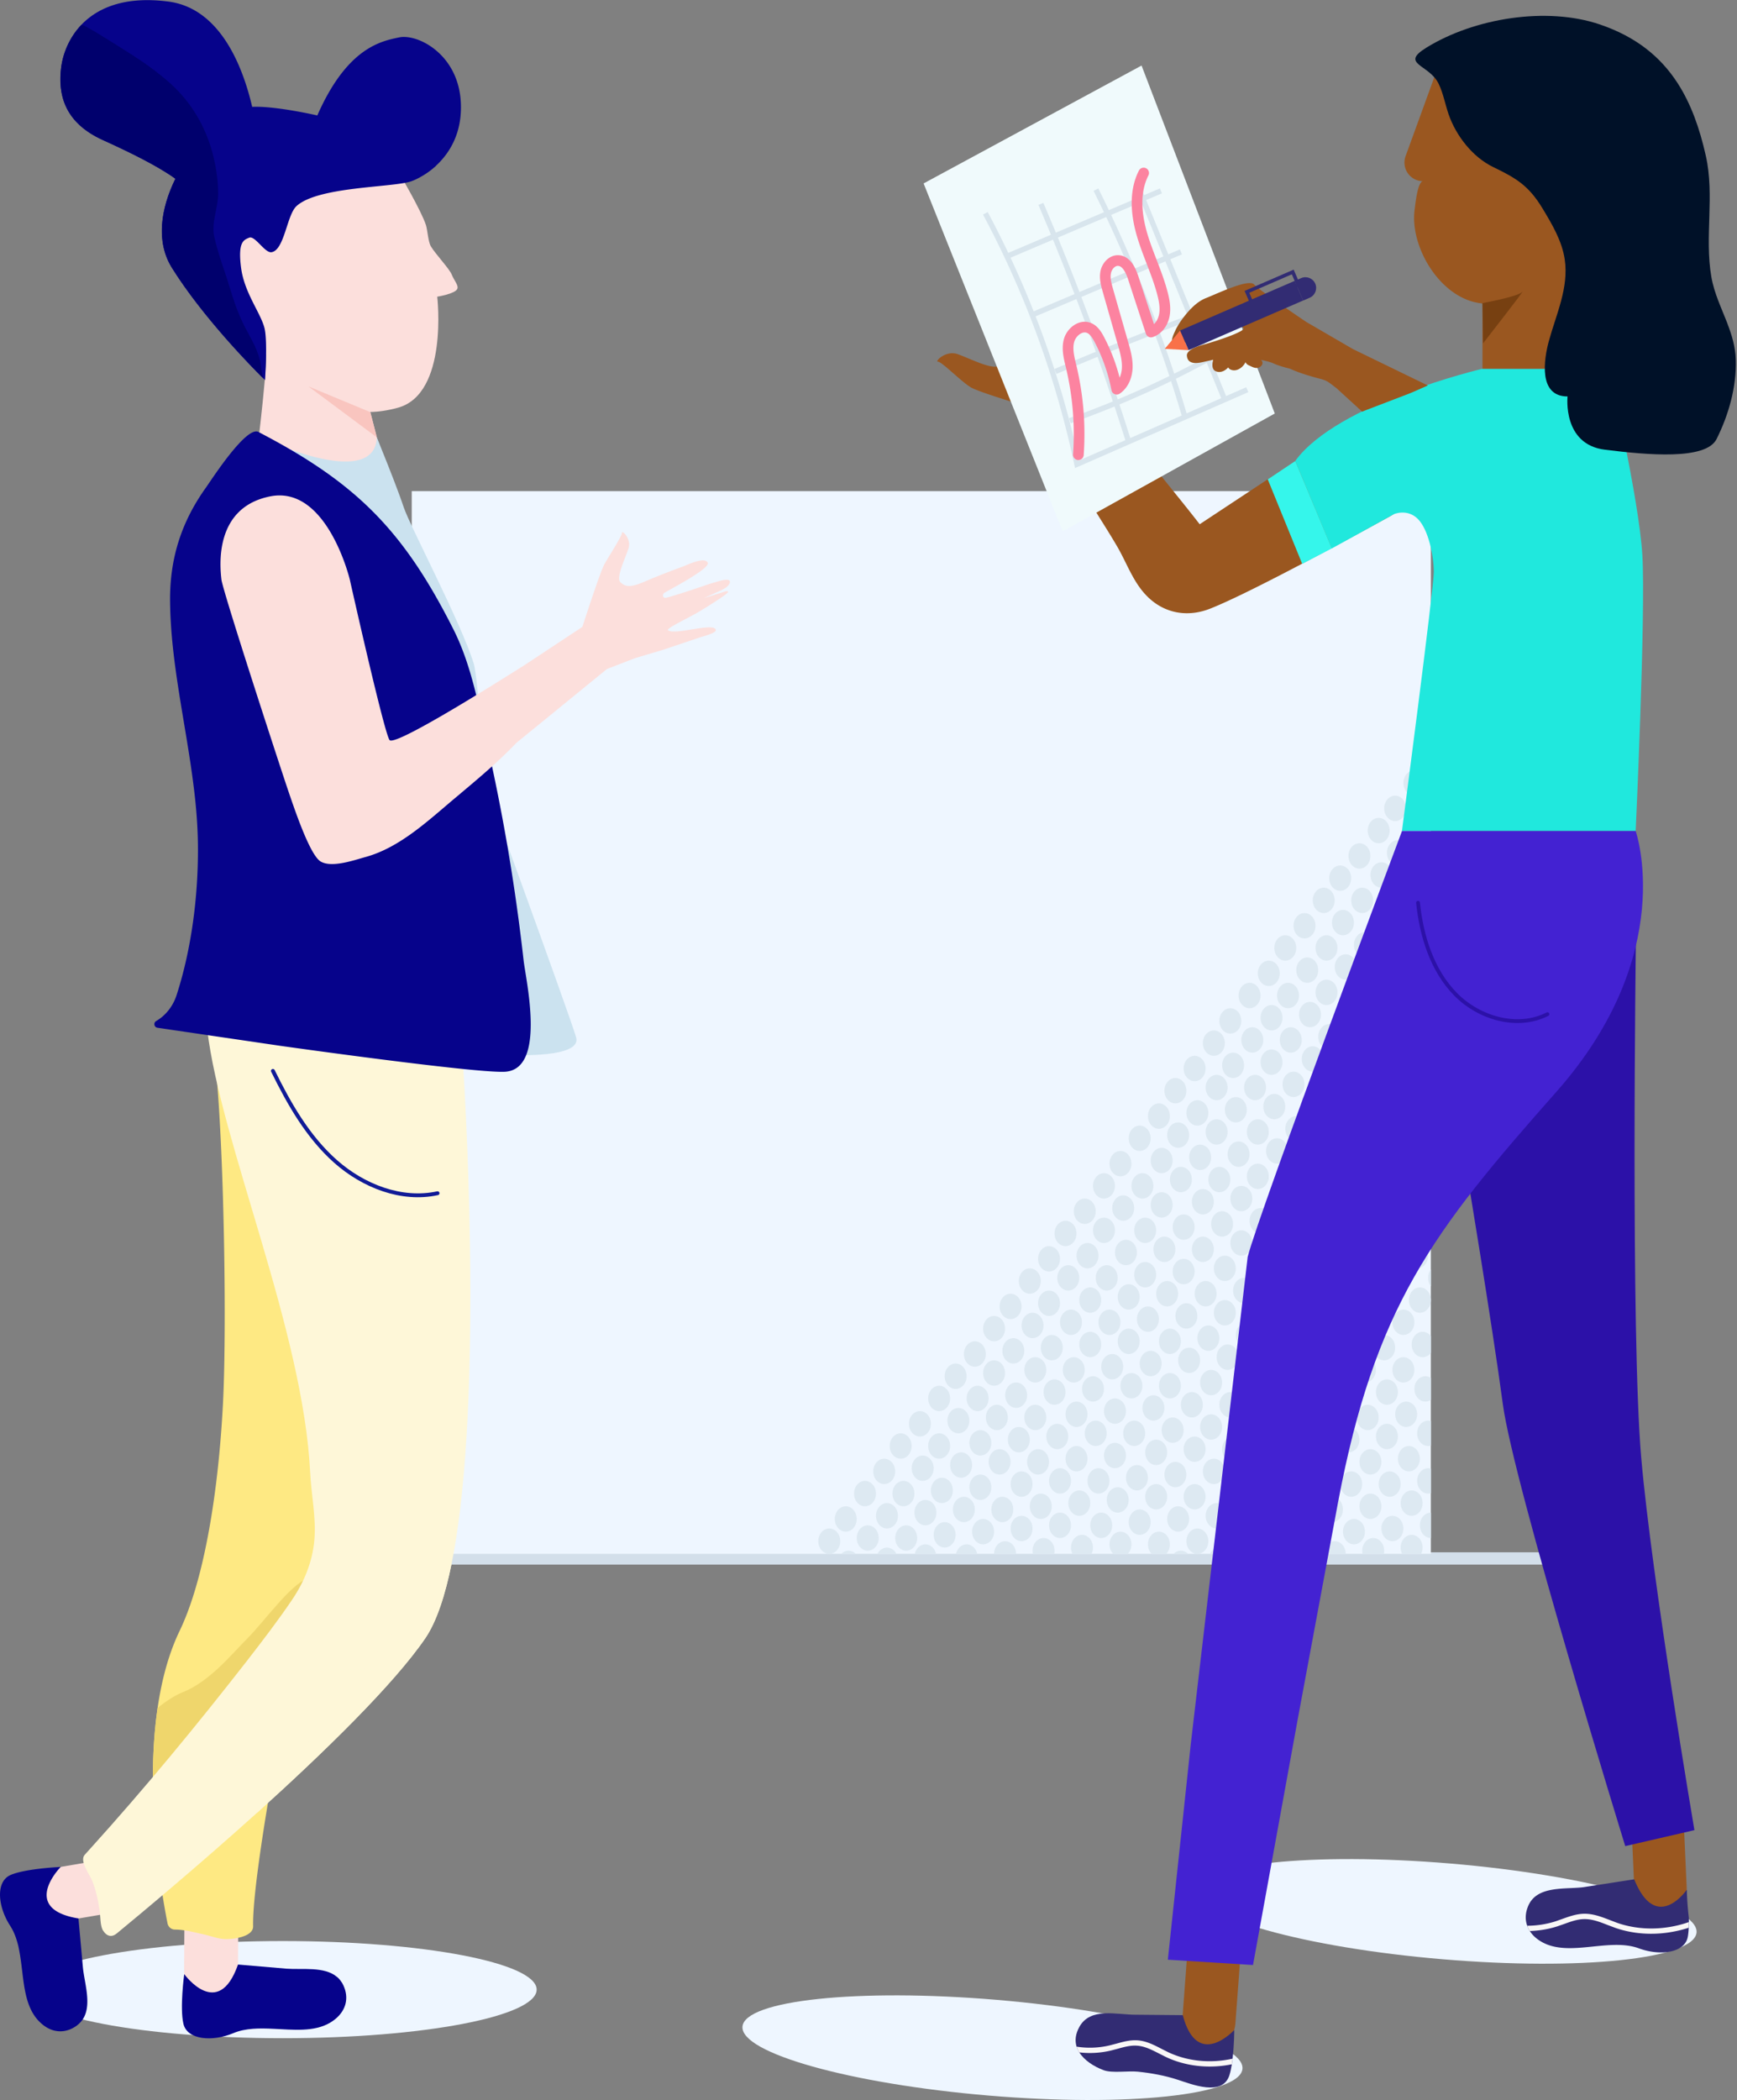 <svg xmlns="http://www.w3.org/2000/svg" xmlns:xlink="http://www.w3.org/1999/xlink" width="100%" height="100%" viewBox="0 0 1180 1426" fill-rule="evenodd" stroke-miterlimit="10"><rect x="0" y="0" width="1180" height="1426" fill="#808080" stroke="none"/><style><![CDATA[.B{fill-rule:nonzero}.C{fill:#9a5720}.D{fill:#322c73}.E{fill:#fcdfdc}.F{fill:#06038b}.G{fill:#eef6ff}.H{stroke-linecap:round}]]></style><g transform="matrix(4.167,0,0,4.167,-154.207,-1179.17)"><path d="M75 536.923h216" fill="none" stroke="#d3dfea" stroke-width="2"/><clipPath id="A"><path d="M104.13 363.008h166.147v173.17H104.13z"/></clipPath><g clip-path="url(#A)"><path d="M270.277 363.008H104.13v173.17h166.147z" class="G"/><g fill="#dde9f2" class="B"><use xlink:href="#C"/><use xlink:href="#D"/><use xlink:href="#E"/><use xlink:href="#E" x="-3.135" y="-3.102"/><use xlink:href="#F"/><use xlink:href="#G"/><use xlink:href="#H"/><use xlink:href="#I"/><use xlink:href="#J"/><use xlink:href="#K"/><use xlink:href="#D" x="-12.987" y="-6.203"/><use xlink:href="#L"/><use xlink:href="#L" x="-3.134" y="-3.103"/><use xlink:href="#M"/><use xlink:href="#N"/><use xlink:href="#O"/><use xlink:href="#C" x="-19.257" y="-6.203"/><use xlink:href="#H" x="-6.268" y="7.755"/><use xlink:href="#E" x="-5.374" y="15.507"/><use xlink:href="#F" x="-2.24" y="18.62"/><use xlink:href="#G" x="-19.257" y="-6.203"/><use xlink:href="#M" x="-12.987" y="-6.202"/><use xlink:href="#P"/><path d="M252.804 533.937c-.658.852-1.79.926-2.528.166s-.803-2.068-.144-2.92 1.79-.926 2.53-.166.802 2.067.143 2.92"/><use xlink:href="#H" x="-19.256" y="1.551"/><use xlink:href="#L" x="-22.391" y="-9.305"/><use xlink:href="#C" x="-21.495" y="12.406"/><use xlink:href="#D" x="-21.496" y="12.406"/><use xlink:href="#E" x="-21.496" y="12.406"/><use xlink:href="#I" x="-21.495" y="12.416"/><use xlink:href="#Q"/><use xlink:href="#N" x="-21.496" y="12.416"/><use xlink:href="#R"/><use xlink:href="#M" x="-10.747" y="-24.812"/><use xlink:href="#S"/><use xlink:href="#F" x="-12.987" y="-13.947"/><use xlink:href="#C" x="-30.005" y="-31.017"/><use xlink:href="#M" x="-23.735" y="-38.77"/><use xlink:href="#T"/><use xlink:href="#U"/><use xlink:href="#V"/><use xlink:href="#V" x="-3.136" y="-3.101"/><use xlink:href="#W"/><use xlink:href="#H" x="-17.018" y="-17.058"/><use xlink:href="#Q" x="8.509" y="-26.364"/><use xlink:href="#F" x="-12.987" y="-6.193"/><use xlink:href="#G" x="-30.005" y="-31.015"/><use xlink:href="#X"/><use xlink:href="#X" x="-3.135" y="-3.102"/><use xlink:href="#Y"/><use xlink:href="#Z"/><use xlink:href="#Z" x="-3.135" y="-3.1"/><use xlink:href="#a"/><use xlink:href="#b"/><use xlink:href="#M" x="-12.987" y="-13.957"/><use xlink:href="#P" x="-10.75" y="-24.813"/><use xlink:href="#U" x="10.748" y="24.813"/><use xlink:href="#L" x="-30.004" y="-31.016"/><use xlink:href="#L" x="-33.138" y="-34.118"/><use xlink:href="#c"/><use xlink:href="#d"/><use xlink:href="#e"/><use xlink:href="#f"/><use xlink:href="#T" x="-16.123" y="-3.1"/><use xlink:href="#T" x="-19.257" y="-6.202"/><use xlink:href="#I" x="-19.255" y="-6.204"/><path d="M242.056 516.362c-.658.852-1.79.926-2.528.165s-.803-2.067-.144-2.92 1.79-.927 2.53-.166.802 2.067.143 2.92"/><use xlink:href="#C" x="-32.245" y="-12.407"/><use xlink:href="#D" x="-32.244" y="-12.406"/><use xlink:href="#a" x="10.748" y="24.813"/><use xlink:href="#a" x="7.614" y="21.712"/><use xlink:href="#F" x="-32.244" y="-12.396"/><use xlink:href="#R" x="-32.244" y="-12.405"/><use xlink:href="#M" x="-42.99" y="-37.219"/><use xlink:href="#S" x="-32.244" y="-12.405"/><use xlink:href="#g"/><use xlink:href="#c" x="10.748" y="24.814"/><use xlink:href="#G" x="-32.243" y="-12.406"/><use xlink:href="#h"/><use xlink:href="#J" x="-29.11" y="-9.305"/><use xlink:href="#Q" x="-10.747" y="-24.812"/><use xlink:href="#K" x="-32.244" y="-12.406"/><use xlink:href="#i"/><use xlink:href="#i" x="-3.135" y="-3.102"/><use xlink:href="#L" x="-52.396" y="-40.321"/><use xlink:href="#G" x="-59.113" y="-40.32"/><use xlink:href="#G" x="-62.249" y="-43.423"/><use xlink:href="#E" x="-24.631" y="9.304"/><use xlink:href="#F" x="-21.496" y="12.416"/><use xlink:href="#R" x="-21.496" y="12.407"/><use xlink:href="#M" x="-32.243" y="-12.407"/><use xlink:href="#N" x="-32.244" y="-12.407"/><use xlink:href="#C" x="-48.365" y="-15.507"/><use xlink:href="#C" x="-51.501" y="-18.609"/><use xlink:href="#R" x="-38.514" y="-4.652"/><use xlink:href="#a" x="-8.509" y="18.61"/><use xlink:href="#d" x="-19.256" y="1.552"/><use xlink:href="#V" x="-21.496" y="12.407"/><use xlink:href="#K" x="-21.496" y="12.406"/><use xlink:href="#R" x="-21.496" y="20.16"/><use xlink:href="#H" x="-38.513" y="-4.652"/><use xlink:href="#Q" x="-12.987" y="-13.957"/><use xlink:href="#F" x="-34.483" y="6.213"/><use xlink:href="#G" x="-51.501" y="-18.609"/><use xlink:href="#I" x="-48.365" y="-15.508"/><use xlink:href="#X" x="-24.631" y="9.304"/><use xlink:href="#Q" x="-30.005" y="-31.016"/><path d="M206.677 500.337c-.658.853-1.79.927-2.53.166s-.802-2.067-.143-2.92 1.79-.926 2.528-.165.803 2.067.144 2.92"/><use xlink:href="#R" x="-51.501" y="-10.855"/><use xlink:href="#h" x="-2.239" y="18.608"/><use xlink:href="#C" x="-40.753" y="6.203"/><use xlink:href="#P" x="-29.11" y="-9.306"/><use xlink:href="#P" x="-32.245" y="-12.406"/><use xlink:href="#O" x="-35.378" y="-1.552"/><use xlink:href="#L" x="-51.501" y="-18.61"/><use xlink:href="#L" x="-54.635" y="-21.711"/><use xlink:href="#c" x="-21.496" y="12.406"/><use xlink:href="#d" x="-21.495" y="12.406"/><use xlink:href="#e" x="-21.496" y="12.407"/><use xlink:href="#C" x="-70.758" y="-24.812"/><use xlink:href="#G" x="-40.753" y="6.203"/><use xlink:href="#M" x="-34.483" y="6.203"/><use xlink:href="#I" x="-40.752" y="6.203"/><path d="M220.56 528.77c-.658.852-1.79.926-2.528.165s-.803-2.067-.144-2.92 1.79-.927 2.53-.166.802 2.067.143 2.92"/><use xlink:href="#C" x="-53.74"/><use xlink:href="#R" x="-40.753" y="13.958"/><use xlink:href="#H" x="-57.77" y="-10.855"/><use xlink:href="#O" x="-48.365" y="-7.754"/><use xlink:href="#F" x="-53.73"/><use xlink:href="#D" x="-67.623" y="-13.958"/><use xlink:href="#M" x="-64.488" y="-24.812"/><use xlink:href="#L" x="-43.888" y="3.101"/><use xlink:href="#c" x="-10.748" y="37.219"/><use xlink:href="#G" x="-53.74"/><use xlink:href="#h" x="-21.486" y="12.405"/><use xlink:href="#J" x="-50.605" y="3.102"/><use xlink:href="#Q" x="-32.244" y="-12.407"/><use xlink:href="#P" x="-51.5" y="-18.61"/><use xlink:href="#H" x="-67.622" y="-13.957"/><use xlink:href="#H" x="-70.758" y="-17.058"/><use xlink:href="#j"/><use xlink:href="#F" x="-42.992" y="24.823"/><use xlink:href="#M" x="-50.605" y="3.101"/><use xlink:href="#M" x="-53.74"/><use xlink:href="#N" x="-53.74"/><use xlink:href="#k"/><use xlink:href="#C" x="-72.997" y="-6.203"/><use xlink:href="#R" x="-60.01" y="7.755"/><use xlink:href="#E" x="-72.998" y="-6.203"/><use xlink:href="#H" x="-60.008" y="7.755"/><use xlink:href="#j" x="10.748" y="24.812"/><use xlink:href="#F" x="-55.98" y="18.62"/><use xlink:href="#D" x="-69.862" y="4.652"/><use xlink:href="#h" x="-40.753" y="6.202"/><path d="M191.45 519.98c-.66.853-1.792.927-2.53.166s-.803-2.067-.144-2.92 1.79-.926 2.53-.166.802 2.068.144 2.92"/><use xlink:href="#Q" x="-51.501" y="-18.61"/><use xlink:href="#P" x="-53.74"/><use xlink:href="#O" x="-56.874" y="10.855"/><use xlink:href="#L" x="-72.998" y="-6.203"/><use xlink:href="#J" x="-69.862" y="4.653"/><use xlink:href="#c" x="-42.992" y="24.814"/><path d="M185.18 519.98c-.658.852-1.79.926-2.53.166s-.802-2.068-.143-2.92 1.79-.926 2.528-.166.803 2.067.144 2.92"/><use xlink:href="#k" x="-5.373" y="15.508"/><use xlink:href="#R" x="-62.249" y="26.364"/><use xlink:href="#H" x="-79.266" y="1.551"/><use xlink:href="#O" x="-69.86" y="4.652"/><use xlink:href="#F" x="-75.236" y="12.416"/><use xlink:href="#L" x="-79.266" y="1.55"/><use xlink:href="#Q" x="-53.74"/><path d="M182.942 531.352c-.66.853-1.792.927-2.53.166s-.802-2.067-.143-2.92 1.79-.926 2.53-.165.802 2.067.144 2.92"/><use xlink:href="#l"/><path d="M182.942 538.6c-.66.852-1.792.926-2.53.166s-.802-2.068-.143-2.92 1.79-.926 2.53-.166.802 2.067.144 2.92"/><use xlink:href="#F" x="-77.923" y="23.272"/><path d="M176.225 531.87c-.66.852-1.792.926-2.53.165s-.803-2.067-.144-2.92 1.8-.927 2.53-.166.803 2.067.144 2.92m.447 7.237c-.66.853-1.792.927-2.53.166s-.803-2.067-.144-2.92 1.8-.926 2.53-.165.803 2.067.144 2.92"/><use xlink:href="#l" x="-5.822" y="7.754"/><path d="M170.402 539.624c-.66.852-1.79.926-2.53.165s-.803-2.067-.143-2.92 1.79-.927 2.528-.166.803 2.067.144 2.92"/><use xlink:href="#R" x="18.361" y="-15.507"/><use xlink:href="#e" x="48.366" y="7.754"/><use xlink:href="#Q" x="30.005" y="-38.77"/><use xlink:href="#C" x="2.239" y="-18.609"/><use xlink:href="#M" x="8.51" y="-26.364"/><use xlink:href="#X" x="29.11" y="1.55"/><use xlink:href="#H" x="2.24" y="-18.609"/><use xlink:href="#X" x="29.11" y="9.304"/><use xlink:href="#j" x="69.862" y="-4.652"/><use xlink:href="#C" y="-7.754"/><use xlink:href="#L" x="-0.895" y="-21.711"/><use xlink:href="#P" x="8.508" y="-26.364"/><use xlink:href="#d" x="32.245" y="12.406"/><use xlink:href="#a" x="50.604" y="-72.886"/><use xlink:href="#f" x="50.607" y="-72.887"/><path d="M268.926 411.942c-.658.852-1.79.926-2.528.166s-.803-2.067-.144-2.92 1.79-.926 2.528-.165.803 2.067.144 2.92"/><use xlink:href="#m"/><use xlink:href="#S" x="21.496" y="-82.19"/><use xlink:href="#e" x="40.752" y="-75.988"/><use xlink:href="#i" x="50.605" y="-72.887"/><use xlink:href="#b" x="51.502" y="-51.176"/><use xlink:href="#n"/><use xlink:href="#o"/><use xlink:href="#g" x="61.354" y="-48.074"/><use xlink:href="#b" x="51.502" y="-43.422"/><path d="M266.688 430.552c-.66.852-1.792.926-2.53.166s-.803-2.067-.144-2.92 1.79-.926 2.53-.165.802 2.067.144 2.92"/><use xlink:href="#U" x="32.244" y="-57.378"/><use xlink:href="#i" x="37.618" y="-79.09"/><use xlink:href="#m" x="-2.24" y="18.609"/><use xlink:href="#X" x="29.11" y="-60.48"/><use xlink:href="#p"/><use xlink:href="#g" x="48.367" y="-54.278"/><path d="M256.835 427.45c-.66.852-1.79.926-2.53.166s-.803-2.067-.144-2.92 1.79-.926 2.53-.165.802 2.067.144 2.92"/><use xlink:href="#i" x="48.366" y="-54.278"/><use xlink:href="#V" x="39.857" y="-35.668"/><path d="M264 441.407c-.66.852-1.79.926-2.53.166s-.802-2.067-.144-2.92 1.79-.926 2.53-.165.803 2.067.144 2.92"/><use xlink:href="#o" x="-2.24" y="18.61"/><use xlink:href="#e" x="32.244" y="-57.379"/><use xlink:href="#f" x="32.244" y="-57.379"/><use xlink:href="#g" x="59.115" y="-29.466"/><use xlink:href="#q"/><use xlink:href="#T" x="30.005" y="-38.77"/><use xlink:href="#a" x="39.857" y="-35.667"/><use xlink:href="#n" x="-8.51" y="18.609"/><use xlink:href="#V" x="26.87" y="-41.871"/><use xlink:href="#m" x="-21.497" y="12.406"/><path d="M271.613 463.118c-.66.853-1.79.926-2.53.166s-.803-2.067-.144-2.92 1.79-.926 2.53-.165.803 2.067.144 2.92"/><use xlink:href="#e" x="42.992" y="-32.566"/><use xlink:href="#X" x="26.87" y="-41.872"/><use xlink:href="#b" x="42.993" y="-24.812"/><path d="M258.178 449.16c-.658.853-1.79.926-2.528.166s-.803-2.067-.144-2.92 1.79-.926 2.53-.165a2.3 2.3 0 0 1 .143 2.919"/><use xlink:href="#q" x="-12.987" y="-6.203"/><use xlink:href="#i" x="29.108" y="-60.482"/><use xlink:href="#r"/><use xlink:href="#d" x="42.993" y="-24.813"/><use xlink:href="#V" x="40.752" y="-13.957"/><use xlink:href="#V" x="37.618" y="-17.058"/><use xlink:href="#s"/><use xlink:href="#S" x="10.748" y="-44.972"/><use xlink:href="#e" x="30.005" y="-38.769"/><use xlink:href="#g" x="39.858" y="-35.668"/><use xlink:href="#b" x="30.006" y="-31.016"/><use xlink:href="#T" x="10.747" y="-44.972"/><use xlink:href="#b" x="53.74"/><path d="M268.926 474.5c-.658.853-1.79.927-2.528.166s-.803-2.067-.144-2.92 1.79-.927 2.528-.166.803 2.067.144 2.92"/><use xlink:href="#q" x="-2.239" y="18.609"/><use xlink:href="#i" x="39.858" y="-35.668"/><use xlink:href="#S" x="10.748" y="-37.218"/><use xlink:href="#n" x="-10.75" y="37.218"/><path d="M252.356 456.915c-.66.853-1.79.926-2.53.166s-.803-2.067-.144-2.92 1.79-.926 2.53-.165.803 2.067.144 2.92"/><use xlink:href="#s" x="-12.987" y="-6.204"/><use xlink:href="#X" x="7.615" y="-48.075"/><use xlink:href="#Y" x="10.748" y="-44.974"/><use xlink:href="#s" x="10.75" y="24.813"/><use xlink:href="#W" x="48.366" y="7.754"/><use xlink:href="#e" x="40.752" y="-13.956"/><use xlink:href="#g" x="50.606" y="-10.846"/><use xlink:href="#b" x="40.754" y="-6.202"/><use xlink:href="#T" x="21.497" y="-20.16"/><use xlink:href="#d" x="23.736" y="-31.016"/><use xlink:href="#i" x="26.87" y="-41.872"/><use xlink:href="#f" x="23.737" y="-31.015"/><use xlink:href="#W" x="21.496" y="-20.161"/><use xlink:href="#Z" x="10.747" y="-37.218"/><use xlink:href="#S" x="21.496" y="-12.405"/><use xlink:href="#n" y="62.031"/><use xlink:href="#n" x="-3.135" y="58.929"/><use xlink:href="#s" x="-2.24" y="18.609"/><use xlink:href="#X" x="18.362" y="-23.262"/><use xlink:href="#U" x="21.496" y="-12.406"/><use xlink:href="#g" x="37.62" y="-17.059"/><use xlink:href="#q" x="-21.496" y="12.407"/><use xlink:href="#T" x="8.509" y="-26.363"/><use xlink:href="#d" x="10.75" y="-37.218"/><use xlink:href="#n" x="-30.006" y="31.015"/><use xlink:href="#P" x="10.748" y="-44.973"/><use xlink:href="#G" x="-8.508" y="-43.423"/><use xlink:href="#i" x="37.618" y="-17.059"/><use xlink:href="#f" x="34.484" y="-6.203"/><use xlink:href="#r" x="5.374" y="40.321"/><use xlink:href="#Z" x="21.497" y="-12.406"/><use xlink:href="#e" x="21.496" y="-20.16"/><use xlink:href="#X" x="5.375" y="-29.465"/><use xlink:href="#b" x="21.497" y="-12.406"/><path d="M236.682 461.567c-.658.853-1.79.926-2.528.166s-.803-2.067-.144-2.92 1.79-.926 2.53-.165.802 2.067.143 2.92"/><use xlink:href="#q" x="-34.483" y="6.203"/><use xlink:href="#U" x="32.244" y="12.408"/><use xlink:href="#g" x="48.367" y="7.754"/><use xlink:href="#R" x="2.239" y="-18.61"/><use xlink:href="#T" x="19.257" y="-1.55"/><use xlink:href="#d" x="21.497" y="-12.406"/><use xlink:href="#n" x="-19.258" y="55.828"/><use xlink:href="#f" x="21.497" y="-12.407"/><use xlink:href="#s" x="-21.495" y="12.406"/><use xlink:href="#U" x="5.374" y="-15.507"/><use xlink:href="#e" x="8.509" y="-26.363"/><use xlink:href="#V" x="2.239" y="-18.609"/><use xlink:href="#D" x="-7.613" y="-21.711"/><use xlink:href="#D" x="-10.748" y="-24.813"/><use xlink:href="#X" x="16.122" y="-4.653"/><use xlink:href="#b" x="32.245" y="12.406"/><use xlink:href="#p" x="-16.122" y="52.727"/><use xlink:href="#q" x="-23.735" y="31.015"/><use xlink:href="#i" x="18.361" y="-23.262"/><use xlink:href="#S" x="-10.748" y="-24.81"/><use xlink:href="#n" x="-32.245" y="49.625"/><use xlink:href="#Z" x="2.239" y="-18.61"/><use xlink:href="#s" x="-34.483" y="6.203"/><use xlink:href="#d" x="29.11" y="9.305"/><use xlink:href="#J" x="-7.613" y="-21.71"/><use xlink:href="#M" x="-10.747" y="-32.567"/><use xlink:href="#K" x="-10.748" y="-24.812"/><use xlink:href="#e" x="19.257" y="-1.55"/><use xlink:href="#V" x="12.987" y="6.204"/><use xlink:href="#b" x="19.258" y="6.203"/><use xlink:href="#T" y="-7.753"/><use xlink:href="#d" x="2.24" y="-18.608"/><use xlink:href="#i" x="5.374" y="-29.465"/><use xlink:href="#f" x="2.24" y="-18.609"/></g></g><g class="B"><path d="M158.05 613.206c.363-4.306 18.905-6.258 41.414-4.358s40.46 6.93 40.097 11.236-18.905 6.258-41.414 4.358-40.46-6.93-40.097-11.236m74.028-22.208c.363-4.307 18.904-6.258 41.413-4.358s40.46 6.93 40.098 11.236-18.905 6.258-41.413 4.358-40.46-6.93-40.098-11.236" class="G"/><path d="M263.595 367.116c-8.112 4.464-23.104 12.59-29.287 15.035-3.344 1.326-6.86.928-9.626-1.4-2.776-2.34-3.798-5.735-5.56-8.748-1.257-2.148-2.608-4.246-3.916-6.363-2.795-4.533-5.958-9.146-7.907-14.114-.037-.106-.41-1.29-.5-1.582v-.006h-.02c-.53-.2-9.992-2.938-11.5-3.842-1.563-.927-4.72-4.177-5.35-4.177-.616.007 1.246-1.874 3.12-1.257s5.933 2.776 6.867 1.836c.928-.934 1.233-1.874-.025-4.986s-2.527-6.843-2.84-7.777c-.317-.94-1.887-4.358-.647-4.987s5.653 8.704 5.965 9.015c.317.305.94.305.933-.317 0-.623-1.905-6.843-2.217-7.783-.26-.778-.472-1.575-.684-2.365-.137-.574-1.077-3.525.367-2.852.934.43 1.48 2.204 1.86 3.03.3.642.618 1.39.94 2.186-.454-1.345-.853-2.702-1.17-4.066-.07-.304-.218-.634-.012-.84.323-.31 4.047 6.2 4.32 6.755 1.258 2.478 2.828 5.91 3.145 5.597 1.183-1.182-1.494-9.656.268-9.662.603 0 1.232 2.826 1.363 3.25.76 2.5 1.638 4.918 2.298 7.44.5 1.942.977 3.916 1.575 5.828.21.653-.026 2.297.61 3.598l.225.454c.068.312.15.753.255 1.308a2.11 2.11 0 0 1 .05.224c.772 3.972 4.334 7.888 6.71 11.02 3.04 4 6.3 7.85 9.383 11.835l22.507-14.86c.043-.03.087-.056.13-.087 4.327-2.852 10.19-.903 11.935 3.94l.075.218c1.276 3.623-.25 7.633-3.636 9.5" class="C"/><path d="M248.165 358.087l5.945 14.27 10.15-5.6s2.165-.947 3.897.784 2.598 6.063 2.598 8.66-5.196 42.193-5.196 42.193h38.105s1.656-35.358 1.092-44.928c-.546-9.27-5.465-30.356-5.465-30.356l-20.676-.025s-23.593 5.548-30.45 15.002" fill="#20e8dd"/><path d="M248.176 358.092l-4.492 2.995 5.616 13.773 4.825-2.52-5.95-14.247z" fill="#35f6eb"/><path d="M270.074 365.828a25.59 25.59 0 0 1 4.765 16.419" fill="#20e8dd"/><path d="M307.908 594.933a4.27 4.27 0 0 1-4.457-4.072l-.472-10.47 8.53-.384.47 10.468a4.27 4.27 0 0 1-4.073 4.457" class="C"/><path d="M312.338 595.497v.68l-.025.922c-.02.542-.07 1.045-.15 1.48-.485 2.634-4.52 3.15-7.97 1.88-5.124-1.887-12.097 1.892-16.592-1.544-.33-.25-.617-.523-.853-.816a3.49 3.49 0 0 1-.343-.467 2.96 2.96 0 0 1-.223-.392 3.75 3.75 0 0 1-.199-.468c-.35-.958-.325-2.03.13-3.143 1.382-3.456 6.027-2.752 9.04-3.138l8.275-1.283c3.617 8.947 8.573 1.687 8.573 1.687a49.27 49.27 0 0 0 .336 4.601" class="D"/><path d="M312.338 596.176l-.025.922a19.98 19.98 0 0 1-4.433.909c-2.577.224-5.18-.057-7.583-.903l-1.177-.442c-1.32-.517-2.553-.996-3.873-.97-1.09.018-2.14.398-3.243.797l-1.152.398c-1.432.455-2.94.7-4.446.747a2.96 2.96 0 0 1-.223-.392 3.73 3.73 0 0 1-.199-.467 15.53 15.53 0 0 0 4.587-.709l1.116-.393c1.132-.405 2.302-.828 3.548-.853 1.5-.025 2.89.517 4.234 1.034l1.14.435c3.73 1.314 7.963 1.208 11.73-.112" fill="#f9f7f7"/><path d="M233.758 616.746c-2.4-.18-4.18-2.26-4.002-4.648l.776-10.382 8.65.647-.777 10.38c-.178 2.39-2.26 4.18-4.648 4.002" class="C"/><path d="M238.224 613.746s0 2.3-.262 4.55l-.012.136-.093.754-.026.163c-.105.66-.236 1.276-.398 1.786-1.127 3.524-6.157 1.464-8.417.735-2.11-.69-4.303-1.084-6.5-1.314-1.588-.162-4.24.268-5.59-.243-1.606-.6-3.15-1.606-3.96-2.9-.018-.02-.03-.044-.044-.063-.168-.28-.304-.572-.398-.872l-.02-.055c-.273-.94-.18-2.005.474-3.175 1.786-3.22 6.09-1.974 9.1-1.974l7.75.07c2.372 9.04 8.405 2.403 8.405 2.403" class="D"/><path d="M237.95 618.434l-.093.754-.025.162c-1.183.242-2.397.367-3.61.367-2.472 0-4.937-.51-7.154-1.563l-1.09-.548c-1.202-.616-2.347-1.2-3.598-1.288-1.053-.08-2.075.205-3.158.504l-1.126.293a14.82 14.82 0 0 1-5.13.298c-.02-.018-.032-.043-.044-.062a4.07 4.07 0 0 1-.399-.872c1.78.28 3.617.212 5.373-.205l1.1-.286c1.114-.306 2.26-.623 3.455-.542 1.433.1 2.71.76 3.936 1.4l1.057.53c3.232 1.526 6.998 1.85 10.516 1.058" fill="#f9f7f7"/><path d="M303.7 436.32s-.868 64.197.867 84.15 8.676 60.728 8.676 60.728l-11.278 2.602s-18.218-58.992-19.953-72.004-6.073-39.04-6.073-39.04l-2.602-23.423L303.7 436.32z" fill="#2c11a8"/><path d="M290.725 460.902c-10.08 11.4-17.506 20.135-23.163 30.138-5.543 9.786-9.403 20.777-12.405 36.662l-6.602 35.508-7.218 39.645c-.044.21-.06.32-.06.32l-13.88-.867 3.73-35.056 9.283-79.457c1.735-6.94 25.158-69.403 25.158-69.403h38.096s7.015 19.953-12.938 42.51" fill="#4322d2"/></g><path d="M268.183 430.083c.566 5.44 2.282 10.99 6.11 14.9s10.11 5.735 14.985 3.254" fill="none" stroke="#2c11a8" stroke-width=".62" class="H"/><g class="B"><path d="M296.866 330.606h.504l-1.78 12.452h-16.898v-10.634c-6.718-.573-11.886-9.102-11.063-15.272.05-.367.168-1.525.385-2.596s.542-2.05.997-2.05a3.04 3.04 0 0 1-2.858-4.078l5.46-15.004c10.4 0 19.083 15.615 19.083 15.615l6.94 13.878-.77 7.688z" class="C"/><path d="M318.65 335.762c-.965-2.512-2.175-4.934-2.65-7.683-1.13-6.516.564-13.23-.9-19.718-1-4.467-2.414-8.446-4.58-11.808-2.76-4.282-6.745-7.563-12.663-9.58-8.7-2.964-20.517-1.052-28.328 3.78-4.363 2.697.47 2.686 2.01 5.868.764 1.578 1.06 3.336 1.633 4.993 1.2 3.47 3.895 6.952 7.256 8.58 3.728 1.803 5.788 3.003 8.053 6.753 1.568 2.6 3.17 5.287 3.618 8.3.688 4.612-1.404 8.967-2.588 13.308-.803 2.948-1.768 9.024 3.05 9.025 0 0-.867 7.807 6.073 8.674s16.484 1.736 18.22-1.735c1.967-3.933 3.275-8.492 3.128-12.977-.067-2.077-.638-3.946-1.338-5.768" fill="#001128"/><path d="M187.573 312.87l35.538-19.21 21.72 56.698-34.577 19.2-22.68-56.7z" fill="#f0fafc"/></g><g fill="none"><g stroke-width=".87" stroke="#d8e5ed"><path d="M197.646 317.735a155.16 155.16 0 0 1 14.936 40.901l27.766-12.16"/><path d="M-1.078 5.298h27.11" transform="matrix(.92 -.391 -.391 -.92 204.392 329.132)"/><path d="M-1.045 5.15h26.428" transform="matrix(.921 -.39 -.39 -.921 208.157 338.665)"/><path d="M-.942 4.92c8.875.2 17.755.21 26.63 0" transform="matrix(.929 -.369 -.369 -.929 211.756 347.734)"/><path d="M-1.212 5.6c8.972-.777 18.012-.776 26.983 0" transform="matrix(.91 -.414 -.414 -.91 214.841 356.131)"/><path d="M-13.548-19.44a407.51 407.51 0 0 0 41.446 0" transform="matrix(.346 .938 .938 -.346 229.62 322.182)"/><path d="M-12.723-18.636c13.307 1.164 26.715 1.165 40.02 0" transform="matrix(.364 .931 .931 -.364 237.659 318.941)"/><path d="M-11.728-17.466H26.01" transform="matrix(.378 .926 .926 -.378 242.992 317.381)"/></g><path d="M212.81 357.07c.343-4.796-.053-9.645-1.167-14.32-.335-1.405-.734-2.874-.358-4.268s1.88-2.6 3.225-2.08c.8.31 1.293 1.102 1.694 1.86a29.3 29.3 0 0 1 2.856 8.139c1.123-.748 1.67-2.15 1.72-3.5s-.324-2.673-.694-3.97l-2.457-8.61c-.276-.968-.554-1.98-.366-2.968s1-1.937 2.007-1.922c1.337.022 2.062 1.536 2.478 2.807l2.896 8.844c1.144-.358 1.924-1.484 2.165-2.658s.03-2.393-.27-3.554c-.85-3.313-2.4-6.407-3.358-9.69s-1.28-6.964.272-10.01" stroke="#fc83a0" stroke-width="1.74" stroke-linejoin="round" class="H"/></g><g class="B"><path d="M269.765 345.798l-1.905.84-.866.374-1.176.454-6.75 2.584-4.19-3.83c-.553-.4-1.1-.897-1.712-1.2-.59-.267-1.282-.392-1.9-.572-1.356-.392-2.695-.804-3.972-1.394l-.778-.2c-.68-.193-1.308-.392-1.756-.598-.504-.237-1.276-.45-2.154-.628.106.155.25.3.218.572-.03.243-.21.454-.423.58-.648.38-1.214-.013-1.824-.28a.99.99 0 0 1-.517-.504c-.424.865-1.457 1.63-2.43 1.208a.8.8 0 0 1-.391-.361c-.517.58-1.295.952-2.037.63-.628-.275-.616-1.078-.423-1.874l-1.42.323c-.904.206-2.74.64-2.86-1-.068-.958 2.03-1.587 2.03-1.587s5.34-1.463 6.985-2.54c.025-.02.143-.157.274-.293l-1.22-1.27c-.305-.317-.542-.54-.785-.92-.25-.398-.66-.18-1.052-.087-1.395.336-2.61 1.158-3.76 1.98-.723.51-1.407 1.077-2.024 1.706-.274.273-.554.7-.872 1.02-.28.3-.59.537-.96.586a1 1 0 0 1-.952-.498c-.317-.597.187-1.593.442-2.16.367-.778.835-1.507 1.364-2.184.94-1.227 2.16-2.54 3.63-3.12 2-.785 7.01-3.23 7.89-2.198.585.703 5.435 4.023 8.448 6.065l3.886 2.26 3.74 2.173 12.197 5.927z" class="C"/><path d="M229.398 336.837l1.387 3.2-3.895-.213 2.508-2.988z" fill="#f97148"/><g class="D"><path d="M247.607 327.68l.693 1.6-6.935 3.004-.694-1.6 6.936-3.006zm-6.545 5.37l8.003-3.47-1.156-2.667-8.002 3.468 1.155 2.668z"/><path d="M251.43 329.2c.383.884-.023 1.91-.907 2.294l-1.068.462-1.386-3.2 1.067-.463c.884-.383 1.91.023 2.294.907"/></g></g><path d="M229.397 336.836l1.387 3.2 18.672-8.09-1.387-3.2z" class="D"/><g class="B"><path d="M278.692 332.37s5.713-1.045 6.462-1.806-6.368 8.363-6.368 8.363l-.094-6.557z" fill="#774011"/><path d="M41.748 607.183c0-4.37 18.523-7.915 41.373-7.915s41.374 3.544 41.374 7.915S105.97 615.1 83.12 615.1s-41.373-3.544-41.373-7.916" class="G"/><path d="M111.558 330.053c-.353.807-3.27 1.272-3.27 1.272s1.858 15.84-6.423 18.095c-1.745.472-3.23.674-4.49.687l1.965 7.638-20.853 2.37s2-15.713 1.908-19.348l-.226-.132-4.698-14.85s-1.865-8.955 3.948-3.684l4.264-7.035 18.384-3.917s3.665 6.235 4.383 8.52c.265.844.353 2.7.8 3.45.725 1.235 3.036 3.665 3.4 4.598s1.16 1.764.907 2.336" class="E"/><path d="M97.366 350.13l-10.074-4.184 11.146 8.297-1.072-4.113z" fill="#f9c5bf"/><path d="M108.1 309.988a12.78 12.78 0 0 1-2.607 1.864c-.07.05-.14.082-.208.114-.39.208-.756.377-1.1.503-.063.032-.132.044-.2.076-3.162 1.007-15.185.825-18.65 4.025-1.574 1.448-1.965 7.205-4.08 7.506-1.07.146-2.676-2.733-3.608-2.374-.94.37-1.87.73-1.348 4.837.516 4.1 3.11 7.275 3.804 9.813.573 2.07.107 8.564.107 8.564s-.12-.126-.36-.352c-1.782-1.77-9.806-9.913-14.826-17.955-2.658-4.258-1.788-9.687.573-14.505-2.966-2.135-7.545-4.365-11.852-6.317-6.197-2.82-7.33-7.33-6.77-11.84.26-2.01 1.178-4.692 3.282-6.91 2.6-2.733 7.016-4.742 14.202-3.804 8.495 1.102 12.154 10.688 13.66 17.156 3.8-.176 10.618 1.4 10.618 1.4 4.862-11.04 10.367-12.098 13.352-12.72 2.985-.617 9.66 2.708 10.045 10.624.24 4.907-1.795 8.213-4.043 10.285" class="F"/><path d="M79.86 344.565c-1.782-1.772-9.803-9.916-14.822-17.955-2.66-4.256-1.8-9.688.57-14.506-2.966-2.132-7.547-4.36-11.855-6.318-6.196-2.817-7.328-7.328-6.767-11.84.255-2.01 1.176-4.695 3.283-6.906.254-.267 6.846 3.98 7.507 4.394 2.53 1.587 4.995 3.307 7.203 5.327 3.27 2.994 5.548 6.9 6.68 11.18.566 2.146.916 4.43.905 6.654-.013 2.32-1.134 4.67-.622 6.978.627 2.83 1.704 5.54 2.536 8.313.667 2.227 1.43 4.422 2.51 6.486 1.004 1.91 2.247 3.904 2.53 6.095.087.755.245 1.5.342 2.098" fill="#00006d"/><path d="M71.386 608.513a4.39 4.39 0 0 0 4.414-4.361l.063-10.53-8.775-.052-.064 10.53a4.39 4.39 0 0 0 4.362 4.413" class="E"/><path d="M91.742 611.923c-2.413 2.036-5.687 1.887-9.003 1.702l-1.08-.053c-2.334-.114-4.633-.13-6.608.703-3.422 1.44-7.53 1.114-8.144-1.527-.614-2.633.135-8.088.135-8.088s5.538 7.65 8.768-1.563l7.903.674c2.536.2 6.17-.405 8.23 1.34.246.194.465.44.65.71.157.203.29.43.403.685.93 2.027.42 4.002-1.255 5.415" class="F"/><path d="M106.423 454.7s-3.694 41.374-6.73 53.134l-2.45 9.223-1.325 4.186c-.57 1.026-3.29 9.548-6.073 18.675L88.3 545c-2.57 8.52-4.862 16.454-5.186 18.147-.676 3.52-5.002 26.53-4.844 33.716.044 1.774-3.44 2.16-4.704 2.08-1.15-.07-2.28-.535-3.396-.772-1.58-.342-3.115-.772-4.73-.772a1.25 1.25 0 0 1-1.115-.983c-.5-2.492-1.85-9.828-2.264-18.56-.254-5.265-.167-11.04.64-16.568.65-4.476 1.773-8.784 3.58-12.54 1.86-3.86 3.335-8.934 4.458-14.638 1.352-6.818 2.203-14.55 2.607-22.193.842-15.604-.15-58.946-2.475-61.714l35.54 4.5z" fill="#fee983"/><path d="M89.846 539.92L88.3 545l-.552.842s-21.5 32.768-25.6 32.03c-.035-.01-.07-.01-.096-.017-.255-5.266-.167-11.04.64-16.57 1.448-1.158 2.896-2.08 4.134-2.57 4.387-1.755 7.897-6.143 10.53-8.776s7.02-8.775 9.653-9.653c1.124-.377 2.08-.43 2.817-.368" fill="#efd66c"/><path d="M43.694 592.184a4.39 4.39 0 0 0 5.063 3.588l10.38-1.77-1.475-8.65-10.38 1.77a4.39 4.39 0 0 0-3.588 5.063" class="E"/><path d="M49.575 613.01c-.044.035-.097.07-.15.105-.28.203-.58.36-.87.492-1.588.693-3.265.404-4.686-.8-3.046-2.536-2.922-7.03-3.572-11.092a29.24 29.24 0 0 0-.281-1.519v-.01c-.29-1.228-.693-2.386-1.35-3.404-2.028-3.116-2.413-7.214.08-8.284 2.483-1.062 8.155-1.302 8.155-1.302s-6.74 6.82 2.897 8.39l.716 7.9c.272 3 1.948 7.337-.94 9.513" class="F"/><g fill="#fef7d8"><path d="M110.653 537.663c-1.062 5.292-2.475 9.574-4.317 12.277-5.196 7.582-16.56 18.622-27.398 28.407-9.548 8.6-18.7 16.226-22.878 19.667-1.5 1.246-2.378-.685-2.378-.685-.334-.816-.3-2-.413-2.888-.237-1.684-.605-3.422-1.246-5.037-.386-.956-2.115-3.194-1.202-4.194l.833-.922c8.943-9.88 17.464-20.22 25.652-30.724 2.5-3.23 5.002-6.485 7.3-9.88 1.984-2.915 3.352-6.24 3.65-9.768.316-3.633-.508-7.38-.684-11.014-1.14-23.176-14.585-53.697-16.78-72.126 5.187.228 22.676 3.072 27.863 3.3l13.82 1.975s3.695 54.242-1.825 81.622"/><path d="M110.653 537.663c-1.062 5.292-2.475 9.574-4.317 12.277-5.196 7.582-16.56 18.622-27.398 28.407-.166-.2-.28-.404-.342-.56-.866-2.223 2-3.817 3.376-4.956 4.418-3.655 7.46-9.244 10.92-13.77 2.853-3.73 5.954-7.262 8.95-10.876 2.897-3.496 5.287-7.658 8.81-10.52"/></g></g><path d="M81.497 457.476c2.656 5.406 5.71 10.767 10.22 14.76s10.736 6.454 16.622 5.177" fill="none" stroke="#111b97" stroke-width=".63" class="H"/><g class="B"><path d="M120.798 454.887s11.088.52 10.135-2.86-16.96-47.2-16.96-47.2l6.824 50.048m-39.26-99.763s16.572 7.46 16.9-.878l1.756 4.388s1.755 4.387 2.633 7.02c1.034 3.106 9.348 18.788 11.408 25.45.394 1.276.877 7.02.877 7.02s-7.898-15.796-9.653-18.43-23.922-24.57-23.922-24.57" fill="#cbe2ef"/><path d="M119.43 457.612c-4.467.342-36.752-4.222-36.752-4.222l-20-2.94c-.553-.08-.693-.817-.21-1.097 1.5-.87 2.72-2.352 3.326-4.22 2.45-7.574 3.52-16.13 3.484-24.028-.01-2.518-.167-5.028-.42-7.53a103.72 103.72 0 0 0-.334-2.87c-1.263-9.934-3.685-19.754-3.79-29.688-.08-6.985 1.825-12.97 5.845-18.587.877-1.228 6.573-10.1 8.556-9.065 15.893 8.267 23.598 15.936 31.768 32.12 3.02 5.968 4.203 12.865 5.66 19.368 2.563 11.408 4.494 22.948 5.8 34.567.175 1.597 1.062 5.8 1.158 9.767.105 4.212-.667 8.153-4.09 8.425" class="F"/><path d="M155.92 378.082c-.327.762-1.744 1.24-2.406 1.562l-1.744.8 3.256-1.026c.246-.064.504-.19.68-.025.258.252-4.912 3.388-5.36 3.62-1.97 1.064-4.698 2.4-4.44 2.645.976.932 7.747-1.398 7.79.02.013.485-2.255 1.05-2.595 1.165l-5.945 2.003-4.66 1.39-4.472 1.733c-.006-.007-.006-.013-.013-.02l-14.705 11.985-.007-.02c-3.086 3.256-6.607 6.166-10 9.02-4.4 3.677-9.038 8.13-14.674 9.686-1.827.5-5.51 1.814-7.337.743-1.688-.995-4.03-7.84-5.202-11.267-1.172-3.42-10.764-32.762-10.984-34.708-.214-1.953-1.304-11.702 7.973-13.53 9.27-1.82 12.96 13.56 12.96 13.56s5.517 24.663 6.468 26.137c.712 1.096 14.826-7.652 21.955-12.162l.416-.27 9.07-5.99c.686-2.09 2.985-9.146 3.6-10.222.718-1.278 2.878-4.6 2.865-5.114-.02-.497 1.53.957 1.077 2.48-.46 1.518-2.116 4.837-1.34 5.568s1.536.957 4.018-.12 5.46-2.172 6.21-2.443c.75-.283 3.47-1.618 4.006-.63.53.995-6.903 4.737-7.148 4.994-.233.26-.22.763.277.738.504-.013 5.48-1.67 6.222-1.94a29.48 29.48 0 0 1 1.896-.598c.46-.126 2.815-.94 2.305.233" class="E"/></g></g><defs ><path id="C" d="M271.165 525.667c-.658.852-1.79.926-2.53.165s-.802-2.067-.144-2.92 1.792-.927 2.53-.166.803 2.067.144 2.92"/><path id="D" d="M268.03 522.048c-.658.853-1.79.927-2.53.166s-.802-2.067-.144-2.92 1.792-.926 2.53-.165.803 2.067.144 2.92"/><path id="E" d="M264.448 518.43c-.66.852-1.792.926-2.53.166s-.803-2.068-.144-2.92 1.79-.926 2.53-.166.802 2.067.144 2.92"/><path id="F" d="M257.73 511.7c-.66.852-1.79.926-2.53.165s-.803-2.067-.144-2.92 1.79-.927 2.53-.166.803 2.067.144 2.92"/><path id="G" d="M271.613 532.903c-.66.853-1.79.927-2.53.166s-.803-2.067-.144-2.92 1.79-.926 2.53-.165.803 2.067.144 2.92"/><path id="H" d="M268.478 529.285c-.66.852-1.79.926-2.53.166s-.803-2.068-.144-2.92 1.79-.926 2.53-.166.802 2.067.144 2.92"/><path id="I" d="M264.895 526.184c-.658.852-1.79.926-2.53.166s-.802-2.068-.144-2.92 1.79-.926 2.53-.166.803 2.067.144 2.92"/><path id="J" d="M261.76 522.565c-.658.852-1.79.926-2.53.165s-.802-2.067-.144-2.92 1.79-.927 2.53-.166.803 2.067.144 2.92"/><path id="K" d="M258.178 518.946c-.658.853-1.79.927-2.528.166s-.803-2.067-.144-2.92 1.79-.926 2.53-.165.802 2.067.143 2.92"/><path id="L" d="M268.478 536.523c-.66.852-1.79.926-2.53.165s-.803-2.067-.144-2.92 1.79-.927 2.53-.166.802 2.067.144 2.92"/><path id="M" d="M261.76 529.802c-.658.853-1.79.927-2.53.166s-.802-2.067-.144-2.92 1.79-.926 2.53-.165.803 2.067.144 2.92"/><path id="N" d="M258.626 526.184c-.66.852-1.79.926-2.53.166s-.802-2.068-.144-2.92 1.79-.926 2.53-.166.803 2.067.144 2.92"/><path id="O" d="M255.49 523.082c-.66.852-1.79.926-2.53.166s-.803-2.068-.144-2.92 1.79-.926 2.53-.166.803 2.067.144 2.92"/><path id="P" d="M255.94 537.556c-.66.853-1.792.927-2.53.166s-.803-2.067-.144-2.92 1.79-.926 2.53-.165.802 2.067.144 2.92"/><path id="Q" d="M239.817 534.972c-.66.852-1.792.926-2.53.165s-.803-2.067-.144-2.92 1.79-.927 2.53-.166.802 2.067.144 2.92"/><path id="R" d="M254.596 508.09c-.66.853-1.79.927-2.53.166s-.803-2.067-.144-2.92 1.79-.926 2.53-.165.802 2.067.144 2.92"/><path id="S" d="M247.878 501.37c-.66.852-1.79.926-2.53.165s-.802-2.067-.144-2.92 1.79-.926 2.53-.166.803 2.067.144 2.92"/><path id="T" d="M234.443 487.93c-.66.853-1.792.926-2.53.166s-.803-2.067-.144-2.92 1.79-.926 2.53-.165.802 2.067.144 2.92"/><path id="U" d="M231.308 484.312c-.658.852-1.79.926-2.528.165s-.803-2.067-.144-2.92 1.79-.926 2.53-.166.802 2.067.143 2.92"/><path id="V" d="M227.726 480.693c-.66.853-1.79.927-2.53.166s-.803-2.067-.144-2.92 1.79-.927 2.53-.166.802 2.067.144 2.92"/><path id="W" d="M221.008 473.974c-.66.853-1.79.926-2.53.166s-.802-2.067-.144-2.92 1.79-.926 2.53-.165.803 2.067.144 2.92"/><path id="X" d="M238.025 498.27c-.658.852-1.79.926-2.53.165s-.802-2.067-.144-2.92 1.79-.926 2.53-.166.803 2.067.144 2.92"/><path id="Y" d="M231.308 491.55c-.658.853-1.79.927-2.528.166s-.803-2.067-.144-2.92 1.79-.927 2.53-.166a2.3 2.3 0 0 1 .143 2.919"/><path id="Z" d="M228.173 487.93c-.658.853-1.79.926-2.53.166s-.802-2.067-.144-2.92 1.792-.926 2.53-.165.803 2.067.144 2.92"/><path id="a" d="M221.456 481.21c-.66.852-1.792.926-2.53.165s-.803-2.067-.144-2.92 1.79-.926 2.53-.166.802 2.067.144 2.92"/><path id="b" d="M218.32 477.592c-.66.853-1.792.927-2.53.166s-.803-2.067-.144-2.92 1.79-.927 2.53-.166.802 2.067.144 2.92"/><path id="c" d="M231.756 498.786c-.66.853-1.79.927-2.53.166s-.802-2.067-.144-2.92 1.79-.926 2.53-.165.803 2.067.144 2.92"/><path id="d" d="M228.62 495.168c-.66.852-1.79.926-2.53.165s-.803-2.067-.144-2.92 1.79-.926 2.53-.166.803 2.067.144 2.92"/><path id="e" d="M225.038 492.066c-.658.852-1.79.926-2.53.165s-.802-2.067-.144-2.92 1.792-.926 2.53-.166.803 2.067.144 2.92"/><path id="f" d="M221.903 488.447c-.658.853-1.79.927-2.53.166s-.802-2.067-.144-2.92 1.79-.927 2.53-.166.803 2.067.144 2.92"/><path id="g" d="M212.05 485.346c-.658.853-1.79.927-2.53.166s-.802-2.067-.144-2.92 1.792-.927 2.53-.166.803 2.067.144 2.92"/><path id="h" d="M235.786 516.88c-.658.852-1.79.926-2.53.166s-.802-2.068-.144-2.92 1.792-.926 2.53-.166.803 2.067.144 2.92"/><path id="i" d="M222.352 502.922c-.66.852-1.79.926-2.53.165s-.803-2.067-.144-2.92 1.79-.926 2.53-.166.802 2.067.144 2.92"/><path id="j" d="M194.138 508.608c-.66.852-1.79.926-2.53.165s-.802-2.067-.144-2.92 1.79-.927 2.53-.166.803 2.067.144 2.92"/><path id="k" d="M201.303 522.565c-.658.852-1.79.926-2.53.165s-.802-2.067-.143-2.92 1.79-.927 2.528-.166.803 2.067.144 2.92"/><path id="l" d="M179.36 527.734c-.66.852-1.792.926-2.53.166s-.803-2.068-.144-2.92 1.79-.926 2.53-.166.803 2.067.144 2.92"/><path id="m" d="M272.51 422.798c-.658.852-1.79.926-2.53.166s-.802-2.067-.144-2.92 1.79-.926 2.53-.165.803 2.067.144 2.92"/><path id="n" d="M266.24 423.315c-.66.853-1.79.927-2.53.166s-.803-2.067-.144-2.92 1.79-.927 2.53-.166.803 2.067.144 2.92"/><path id="o" d="M263.105 419.696c-.66.852-1.79.926-2.53.166s-.803-2.067-.144-2.92 1.79-.926 2.53-.165.803 2.067.144 2.92"/><path id="p" d="M263.552 434.17c-.658.853-1.79.927-2.528.166s-.803-2.067-.144-2.92 1.79-.927 2.53-.166.802 2.067.143 2.92"/><path id="q" d="M267.583 452.263c-.66.853-1.79.926-2.53.166s-.803-2.067-.144-2.92 1.79-.926 2.53-.165.802 2.067.144 2.92"/><path id="r" d="M247.878 438.822c-.66.853-1.79.927-2.53.166s-.802-2.067-.144-2.92 1.79-.927 2.53-.166.803 2.067.144 2.92"/><path id="s" d="M261.76 460.017c-.658.853-1.79.926-2.53.166s-.802-2.067-.144-2.92 1.79-.926 2.53-.165.803 2.067.144 2.92"/></defs></svg>